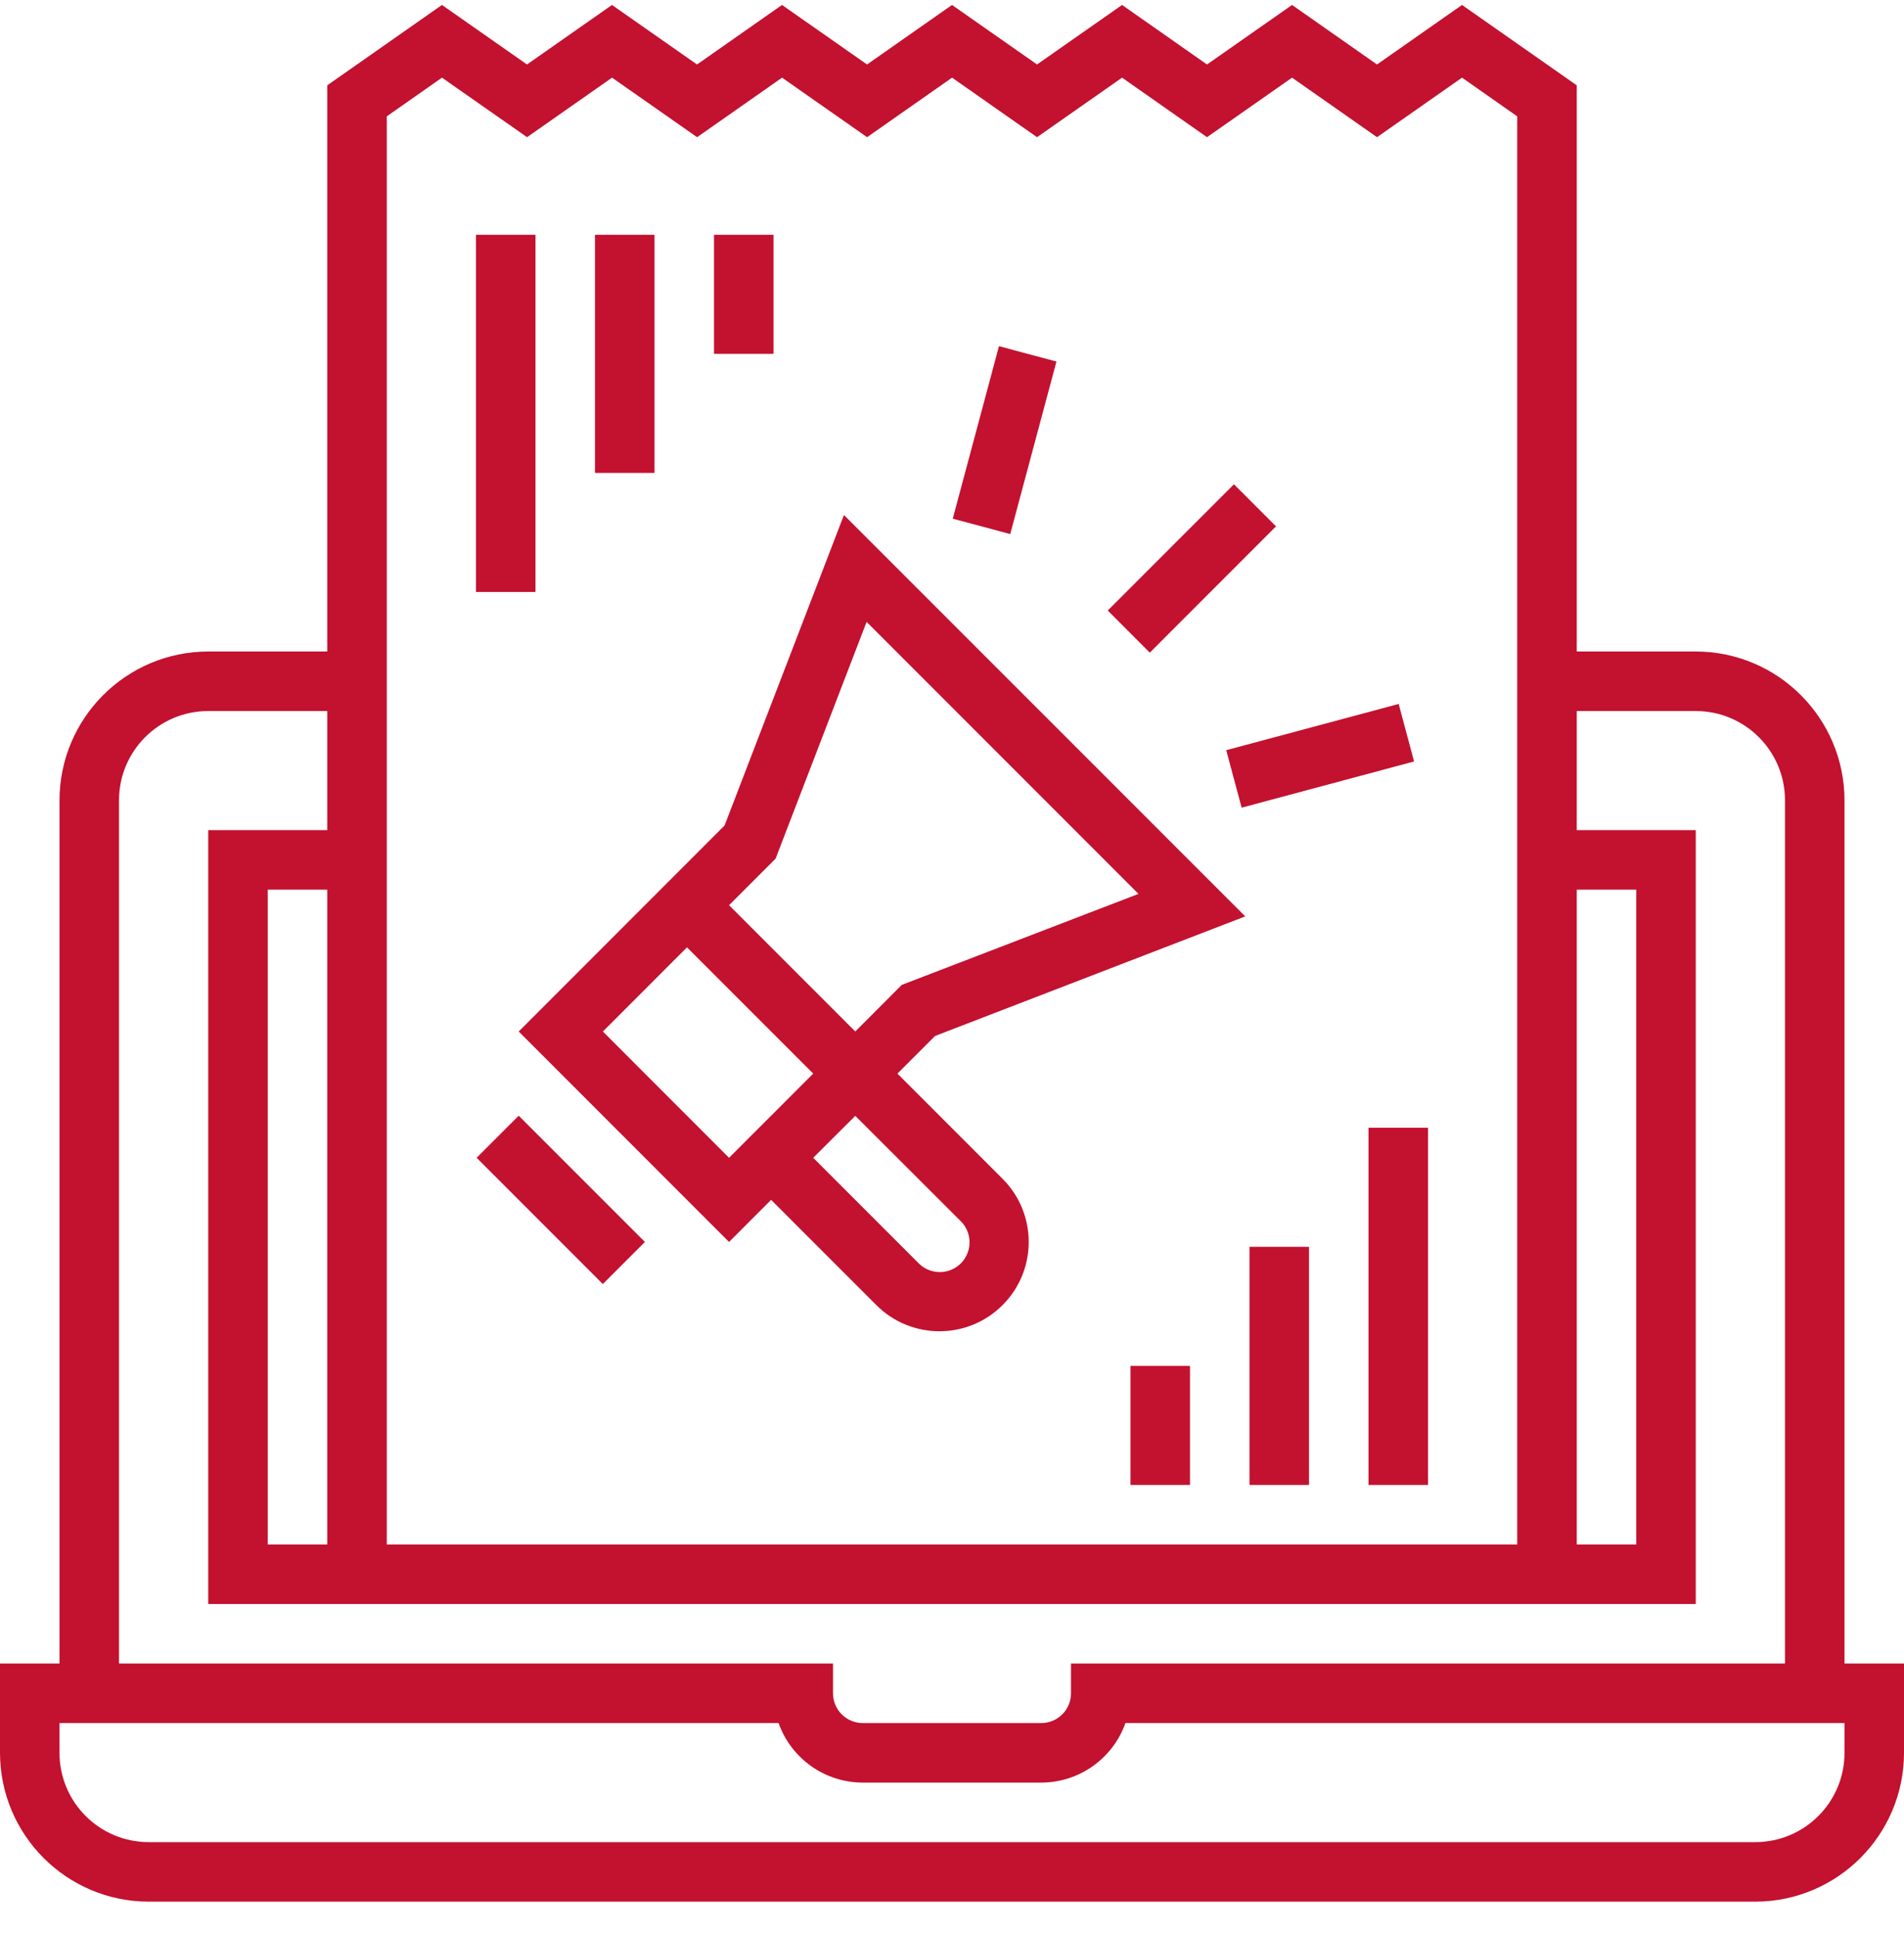 <svg xmlns="http://www.w3.org/2000/svg" width="60" height="61" viewBox="0 0 60 61" fill="none"><g clip-path="url(#clip0)"><path d="M34.908 19.229L38.885 15.253L40.21 16.578L36.233 20.556L34.908 19.229Z" fill="#C31130"></path><path d="M38.642 23.628L44.076 22.172L44.561 23.983L39.127 25.439L38.642 23.628Z" fill="#C31130"></path><path d="M30.024 16.336L31.48 10.903L33.291 11.388L31.835 16.821L30.024 16.336Z" fill="#C31130"></path><path d="M15 7.395H16.875V18.645H15V7.395Z" fill="#C31130"></path><path d="M18.75 7.395H20.625V14.895H18.75V7.395Z" fill="#C31130"></path><path d="M22.5 7.395H24.375V11.145H22.5V7.395Z" fill="#C31130"></path><path d="M43.125 35.52H45V46.77H43.125V35.52Z" fill="#C31130"></path><path d="M39.375 39.27H41.25V46.77H39.375V39.27Z" fill="#C31130"></path><path d="M35.625 43.02H37.5V46.77H35.625V43.02Z" fill="#C31130"></path><path d="M58.125 52.395V25.207C58.122 22.62 56.025 20.523 53.438 20.52H49.688V2.688L46.072 0.156L43.393 2.031L40.716 0.156L38.036 2.031L35.359 0.156L32.68 2.031L30 0.156L27.323 2.031L24.643 0.156L21.965 2.031L19.285 0.156L16.607 2.031L13.927 0.156L10.312 2.688V20.52H6.562C3.975 20.523 1.878 22.62 1.875 25.207V52.395H0V55.207C0.003 57.795 2.1 59.892 4.688 59.895H55.312C57.9 59.892 59.997 57.795 60 55.207V52.395H58.125ZM49.688 28.02H51.562V48.645H49.688V28.02ZM12.188 3.665L13.928 2.446L16.609 4.321L19.287 2.446L21.967 4.321L24.645 2.446L27.324 4.321L30.002 2.446L32.68 4.321L35.359 2.446L38.036 4.321L40.716 2.446L43.393 4.321L46.072 2.446L47.812 3.665V48.645H12.188V3.665ZM3.75 25.207C3.75 23.654 5.009 22.395 6.562 22.395H10.312V26.145H6.562V50.52H53.438V26.145H49.688V22.395H53.438C54.991 22.395 56.25 23.654 56.25 25.207V52.395H33.75V53.332C33.75 53.85 33.33 54.27 32.812 54.27H27.188C26.67 54.27 26.25 53.85 26.25 53.332V52.395H3.75V25.207ZM10.312 28.02V48.645H8.438V28.02H10.312ZM58.125 55.207C58.125 56.761 56.866 58.02 55.312 58.02H4.688C3.134 58.02 1.875 56.761 1.875 55.207V54.27H24.535C24.934 55.393 25.996 56.143 27.188 56.145H32.812C34.004 56.143 35.066 55.393 35.465 54.27H58.125V55.207Z" fill="#C31130"></path><path d="M39.241 28.863L26.595 16.221L22.833 26L20.986 27.847L16.346 32.489L22.974 39.117L24.3 37.791L27.615 41.105C28.713 42.204 30.494 42.205 31.593 41.106C32.692 40.008 32.692 38.227 31.594 37.128L28.28 33.814L29.466 32.629L39.241 28.863ZM22.974 36.466L18.998 32.489L21.649 29.837L25.627 33.814L22.974 36.466ZM30.267 38.454C30.51 38.689 30.608 39.038 30.522 39.366C30.436 39.694 30.18 39.95 29.852 40.035C29.524 40.121 29.176 40.023 28.941 39.78L25.626 36.466L26.952 35.145L30.267 38.454ZM26.952 32.488L22.974 28.51L24.441 27.044L27.309 19.587L35.877 28.154L28.418 31.02L26.952 32.488Z" fill="#C31130"></path><path d="M15.02 36.466L16.345 35.14L20.323 39.117L18.997 40.443L15.02 36.466Z" fill="#C31130"></path></g><defs><clipPath id="clip0"><rect width="60" height="60" fill="white" transform="translate(0 0.039)"></rect></clipPath></defs></svg>